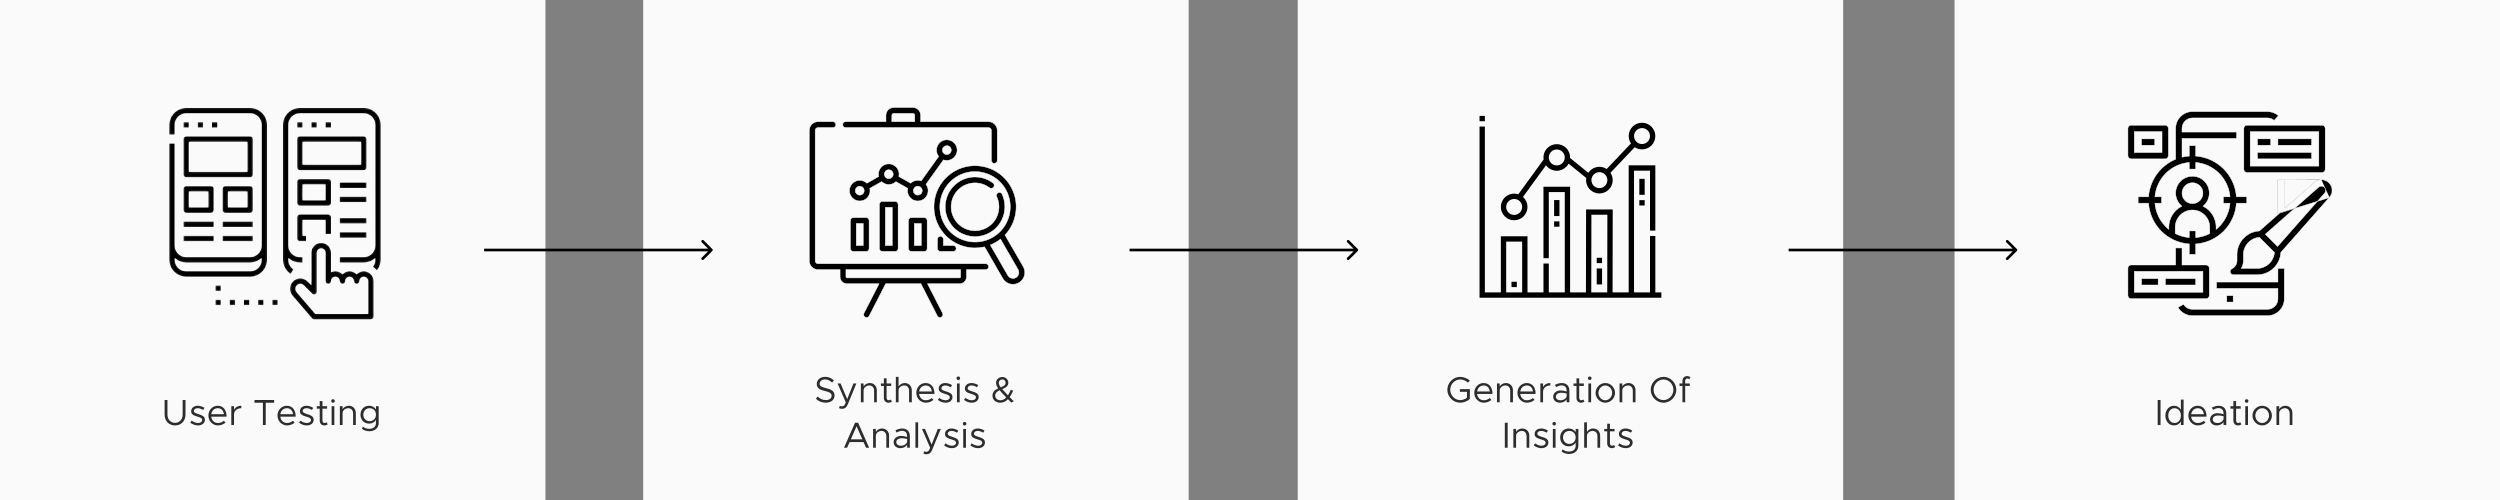 <svg width="1100" height="220" viewBox="0 0 1100 220" fill="none" xmlns="http://www.w3.org/2000/svg">
<rect x="0" y="0" width="1100" height="220" fill="#808080" stroke="none"/>
<rect x="860" width="240" height="220" fill="#FAFAFA"/>
<g clip-path="url(#clip0)">
<path d="M1002.19 124.1H1002.29V124V118.1H1005.09V131.5C1005.08 135.585 1001.77 138.895 997.687 138.9H964.688C962.078 138.895 959.665 137.521 958.327 135.286L960.752 133.886C961.587 135.257 963.077 136.098 964.687 136.1H964.688H997.688C1000.23 136.1 1002.29 134.04 1002.29 131.5V127V126.9H1002.19H975.288V124.1H1002.19Z" fill="black" stroke="#FAFAFA" stroke-width="0.2"/>
<path d="M979.788 130.1H982.587V132.9H979.788V130.1Z" fill="black" stroke="#FAFAFA" stroke-width="0.2"/>
<path d="M984.111 86.6H988.588V89.4H984.108H984.015L984.008 89.493C983.304 99.034 975.721 106.622 966.18 107.331L966.087 107.338V107.431V111.9H963.288V107.431V107.338L963.195 107.331C953.654 106.622 946.071 99.034 945.367 89.493L945.36 89.4H945.267H940.788V86.6H945.264H945.356L945.363 86.508C945.927 79.244 950.506 72.907 957.226 70.092L957.288 70.067V70V56.5C957.293 52.415 960.602 49.105 964.688 49.1L997.688 49.1C999.456 49.099 1001.17 49.733 1002.51 50.884L1000.65 52.985C999.825 52.285 998.774 51.9 997.688 51.9H964.688C962.147 51.9 960.087 53.96 960.087 56.5V58V58.1H960.188H984.088V60.9H960.188H960.087V61V69.044V69.171L960.211 69.141C961.192 68.909 962.19 68.753 963.195 68.676L963.288 68.669V68.576V64.1H966.087V68.576V68.669L966.18 68.676C975.703 69.42 983.268 76.985 984.012 86.508L984.019 86.6H984.111ZM963.288 104.431V101.6H966.087V104.436V104.545L966.197 104.535C968.302 104.344 970.351 103.751 972.233 102.789L972.288 102.761V102.7V100C972.288 95.803 968.885 92.4 964.688 92.4C960.49 92.4 957.087 95.803 957.087 100V102.7V102.761L957.142 102.789C959.025 103.75 961.073 104.341 963.179 104.531L963.288 104.541V104.431ZM981.108 89.4H978.287V86.6H981.111H981.221L981.211 86.491C980.473 78.524 974.164 72.214 966.197 71.477L966.087 71.466V71.576V74.4H963.288V71.576V71.466L963.178 71.477C955.211 72.214 948.902 78.524 948.164 86.491L948.154 86.6H948.264H951.087V89.4H948.267H948.158L948.168 89.509C948.545 93.693 950.494 97.578 953.621 100.382L953.621 100.382C953.728 100.478 953.843 100.569 953.955 100.658C954.013 100.703 954.07 100.748 954.124 100.793L954.288 100.927V100.716V100C954.291 96.119 956.456 92.563 959.902 90.777L960.035 90.708L959.92 90.612C957.543 88.609 956.67 85.334 957.736 82.414C958.802 79.494 961.579 77.552 964.688 77.552C967.796 77.552 970.573 79.494 971.639 82.414C972.705 85.334 971.832 88.609 969.455 90.612L969.34 90.708L969.473 90.777C972.919 92.563 975.084 96.119 975.088 100V100.708V100.923L975.252 100.785C975.315 100.732 975.38 100.681 975.446 100.63C975.464 100.616 975.482 100.601 975.5 100.587C975.529 100.564 975.558 100.541 975.587 100.518V100.532L975.754 100.382C978.881 97.578 980.83 93.693 981.207 89.509L981.217 89.4H981.108ZM964.688 80.4C962.147 80.4 960.087 82.46 960.087 85C960.087 87.54 962.147 89.6 964.688 89.6C967.228 89.6 969.288 87.54 969.288 85C969.288 82.46 967.228 80.4 964.688 80.4Z" fill="black" stroke="#FAFAFA" stroke-width="0.2"/>
<path d="M990.187 57.9H990.087V58V73V73.1H990.187H1020.19H1020.29V73V58V57.9H1020.19H990.187ZM1023.09 74.5C1023.09 75.273 1022.46 75.9 1021.69 75.9H988.687C987.914 75.9 987.288 75.273 987.288 74.5V56.5C987.288 55.727 987.914 55.1 988.687 55.1H1021.69C1022.46 55.1 1023.09 55.727 1023.09 56.5V74.5Z" fill="black" stroke="#FAFAFA" stroke-width="0.2"/>
<path d="M993.288 61.1H999.088V63.9H993.288V61.1Z" fill="black" stroke="#FAFAFA" stroke-width="0.2"/>
<path d="M1002.29 61.1H1017.09V63.9H1002.29V61.1Z" fill="black" stroke="#FAFAFA" stroke-width="0.2"/>
<path d="M993.288 67.1H1017.09V69.9H993.288V67.1Z" fill="black" stroke="#FAFAFA" stroke-width="0.2"/>
<path d="M1025 86.917C1026.23 85.512 1026.54 83.512 1025.76 81.804C1024.99 80.097 1023.3 79 1021.42 79M1025 86.917L1002.55 93.925L1002.47 94H1002.29V93.9M1025 86.917L1024.92 86.851C1026.13 85.475 1026.43 83.517 1025.67 81.846L1025.67 81.846C1024.92 80.174 1023.26 79.1 1021.42 79.1M1025 86.917L1024.92 86.851L1003.58 111.034L1003.56 111.06L1003.56 111.094C1003.24 116.593 998.696 120.893 993.187 120.9H982.687H982.687C982.037 120.901 981.473 120.454 981.324 119.821C981.175 119.189 981.48 118.537 982.062 118.247C983.43 117.57 984.293 116.172 984.287 114.646V112C984.294 106.492 988.594 101.945 994.093 101.63L994.128 101.628L994.154 101.605L1002.69 94.075L1002.89 93.9H1002.62H1002.29M1021.42 79C1020.26 79.002 1019.14 79.428 1018.27 80.2L1005.29 91.647V91.735H1005.19L1005.12 91.66L1005.19 91.602V79.1H1005.09M1021.42 79V79.1C1021.42 79.1 1021.42 79.1 1021.42 79.1M1021.42 79L1021.42 79.1C1021.42 79.1 1021.42 79.1 1021.42 79.1M1005.09 79.1V79H1002.29V79.1M1005.09 79.1H1002.29M1005.09 79.1V91.735V91.957L1005.25 91.81L1018.34 80.275L1018.34 80.275C1019.19 79.519 1020.29 79.102 1021.42 79.1M1002.29 79.1H1002.19V93.9H1002.29M1002.29 79.1V93.9M993.187 118.1H993.187C997.147 118.096 1000.44 115.055 1000.76 111.108L1000.77 111.062L1000.73 111.029L994.158 104.453L994.126 104.421L994.079 104.424C990.132 104.746 987.093 108.04 987.087 112V112L987.087 114.646L987.087 114.646C987.09 115.802 986.798 116.94 986.24 117.952L986.158 118.1H986.327H993.187ZM1022.82 84.999L1022.82 84.999C1023.47 84.26 1023.43 83.144 1022.74 82.449L1022.74 82.448C1022.04 81.754 1020.93 81.717 1020.19 82.366L1020.19 82.366L996.811 102.994L996.731 103.064L996.807 103.14L1002.05 108.381L1002.12 108.456L1002.19 108.376L1022.82 84.999Z" fill="black" stroke="#FAFAFA" stroke-width="0.2"/>
<path d="M960.087 116.5V116.6H960.187H970.687C971.461 116.6 972.087 117.227 972.087 118V130C972.087 130.773 971.461 131.4 970.687 131.4H937.687C936.914 131.4 936.288 130.773 936.288 130V118C936.288 117.227 936.914 116.6 937.687 116.6H957.187H957.287V116.5V109.1H960.087V116.5ZM939.187 119.4H939.087V119.5V128.5V128.6H939.187H969.187H969.287V128.5V119.5V119.4H969.187H939.187Z" fill="black" stroke="#FAFAFA" stroke-width="0.2"/>
<path d="M942.288 122.6H949.588V125.4H942.288V122.6Z" fill="black" stroke="#FAFAFA" stroke-width="0.2"/>
<path d="M952.788 122.6H966.087V125.4H952.788V122.6Z" fill="black" stroke="#FAFAFA" stroke-width="0.2"/>
<path d="M939.188 57.9H939.088V58V67V67.1H939.188H951.188H951.288V67V58V57.9H951.188H939.188ZM952.688 69.9H937.688C936.914 69.9 936.288 69.273 936.288 68.5V56.5C936.288 55.727 936.914 55.1 937.688 55.1H952.688C953.461 55.1 954.087 55.727 954.087 56.5V68.5C954.087 69.273 953.461 69.9 952.688 69.9Z" fill="black" stroke="#FAFAFA" stroke-width="0.2"/>
<path d="M942.288 61.1H948.088V63.9H942.288V61.1Z" fill="black" stroke="#FAFAFA" stroke-width="0.2"/>
</g>
<rect x="571" width="240" height="220" fill="#FAFAFA"/>
<rect x="283" width="240" height="220" fill="#FAFAFA"/>
<rect width="240" height="220" fill="#FAFAFA"/>
<path d="M949.389 187H950.637V176.008H949.389V187ZM959.586 175.816V180.28C958.962 179.192 957.906 178.536 956.578 178.536C954.402 178.536 952.77 180.328 952.77 182.856C952.77 185.4 954.402 187.192 956.578 187.192C957.906 187.192 958.962 186.536 959.586 185.448V187H960.786V175.816H959.586ZM956.802 186.12C955.186 186.12 954.034 184.76 954.034 182.856C954.034 180.952 955.186 179.608 956.802 179.608C958.434 179.608 959.586 180.952 959.586 182.856C959.586 184.76 958.434 186.12 956.802 186.12ZM967.053 186.12C965.421 186.12 964.285 184.936 964.109 183.32H970.877C970.877 180.424 969.453 178.536 966.957 178.536C964.733 178.536 962.877 180.376 962.877 182.84C962.877 185.384 964.861 187.192 967.069 187.192C968.221 187.192 969.677 186.696 970.397 185.912L969.661 185.128C969.149 185.688 968.029 186.12 967.053 186.12ZM967.005 179.608C968.653 179.608 969.533 180.76 969.693 182.248H964.125C964.349 180.648 965.533 179.608 967.005 179.608ZM976.201 178.536C975.401 178.536 974.409 178.744 973.225 179.336L973.705 180.312C974.457 179.928 975.289 179.56 976.121 179.56C977.913 179.56 978.361 180.84 978.361 181.96V182.264C977.513 181.992 976.569 181.8 975.673 181.8C973.897 181.8 972.425 182.904 972.425 184.552C972.425 186.184 973.705 187.192 975.449 187.192C976.537 187.192 977.769 186.68 978.361 185.704V187H979.561V181.96C979.561 179.96 978.457 178.536 976.201 178.536ZM975.657 186.136C974.489 186.136 973.593 185.528 973.593 184.504C973.593 183.512 974.633 182.808 975.865 182.808C976.761 182.808 977.609 182.936 978.361 183.144V184.408C978.041 185.576 976.745 186.136 975.657 186.136ZM985.645 185.784C985.469 185.976 985.149 186.12 984.781 186.12C984.301 186.12 983.885 185.688 983.885 185.08V179.8H985.917V178.728H983.885V176.456H982.685V178.728H981.389V179.8H982.685V185.08C982.685 186.312 983.517 187.192 984.701 187.192C985.261 187.192 985.805 187 986.237 186.664L985.645 185.784ZM988.527 177.224C988.959 177.224 989.311 176.856 989.311 176.424C989.311 176.008 988.959 175.64 988.527 175.64C988.079 175.64 987.727 176.008 987.727 176.424C987.727 176.856 988.079 177.224 988.527 177.224ZM987.919 187H989.119V178.728H987.919V187ZM995.369 187.192C997.689 187.192 999.641 185.208 999.641 182.856C999.641 180.504 997.689 178.536 995.369 178.536C993.049 178.536 991.081 180.504 991.081 182.856C991.081 185.208 993.049 187.192 995.369 187.192ZM995.369 186.12C993.721 186.12 992.345 184.632 992.345 182.856C992.345 181.096 993.721 179.608 995.369 179.608C997.001 179.608 998.377 181.096 998.377 182.856C998.377 184.632 997.001 186.12 995.369 186.12ZM1005.56 178.536C1004.39 178.536 1003.32 179.176 1002.84 180.056V178.728H1001.64V187H1002.84V181.736C1002.84 180.584 1004.01 179.608 1005.4 179.608C1006.61 179.608 1007.46 180.552 1007.46 181.896V187H1008.66V181.736C1008.66 179.864 1007.38 178.536 1005.56 178.536Z" fill="#2D2D2D"/>
<path d="M642.336 172.392H645.488V175.016C644.672 175.64 643.488 176.04 642.464 176.04C640.096 176.04 638.096 173.96 638.096 171.496C638.096 169.048 640.096 166.968 642.464 166.968C643.664 166.968 645.088 167.512 645.888 168.36L646.736 167.496C645.712 166.456 643.984 165.816 642.464 165.816C639.424 165.816 636.832 168.408 636.832 171.496C636.832 174.584 639.424 177.192 642.464 177.192C643.984 177.192 645.712 176.536 646.736 175.512V171.208H642.336V172.392ZM652.866 176.12C651.234 176.12 650.098 174.936 649.922 173.32H656.69C656.69 170.424 655.266 168.536 652.77 168.536C650.546 168.536 648.69 170.376 648.69 172.84C648.69 175.384 650.674 177.192 652.882 177.192C654.034 177.192 655.49 176.696 656.21 175.912L655.474 175.128C654.962 175.688 653.842 176.12 652.866 176.12ZM652.818 169.608C654.466 169.608 655.346 170.76 655.506 172.248H649.938C650.162 170.648 651.346 169.608 652.818 169.608ZM662.59 168.536C661.422 168.536 660.35 169.176 659.87 170.056V168.728H658.67V177H659.87V171.736C659.87 170.584 661.038 169.608 662.43 169.608C663.646 169.608 664.494 170.552 664.494 171.896V177H665.694V171.736C665.694 169.864 664.414 168.536 662.59 168.536ZM671.85 176.12C670.218 176.12 669.082 174.936 668.906 173.32H675.674C675.674 170.424 674.25 168.536 671.754 168.536C669.53 168.536 667.674 170.376 667.674 172.84C667.674 175.384 669.658 177.192 671.866 177.192C673.018 177.192 674.474 176.696 675.194 175.912L674.458 175.128C673.946 175.688 672.826 176.12 671.85 176.12ZM671.802 169.608C673.45 169.608 674.33 170.76 674.49 172.248H668.922C669.146 170.648 670.33 169.608 671.802 169.608ZM678.95 170.344V168.728H677.75V177H678.95V172.376C678.95 170.76 680.278 169.608 682.15 169.608V168.536C680.63 168.536 679.446 169.24 678.95 170.344ZM687.17 168.536C686.37 168.536 685.378 168.744 684.194 169.336L684.674 170.312C685.426 169.928 686.258 169.56 687.09 169.56C688.882 169.56 689.33 170.84 689.33 171.96V172.264C688.482 171.992 687.538 171.8 686.642 171.8C684.866 171.8 683.394 172.904 683.394 174.552C683.394 176.184 684.674 177.192 686.418 177.192C687.506 177.192 688.738 176.68 689.33 175.704V177H690.53V171.96C690.53 169.96 689.426 168.536 687.17 168.536ZM686.626 176.136C685.458 176.136 684.562 175.528 684.562 174.504C684.562 173.512 685.602 172.808 686.834 172.808C687.73 172.808 688.578 172.936 689.33 173.144V174.408C689.01 175.576 687.714 176.136 686.626 176.136ZM696.614 175.784C696.438 175.976 696.118 176.12 695.75 176.12C695.27 176.12 694.854 175.688 694.854 175.08V169.8H696.886V168.728H694.854V166.456H693.654V168.728H692.358V169.8H693.654V175.08C693.654 176.312 694.486 177.192 695.67 177.192C696.23 177.192 696.774 177 697.206 176.664L696.614 175.784ZM699.496 167.224C699.928 167.224 700.28 166.856 700.28 166.424C700.28 166.008 699.928 165.64 699.496 165.64C699.048 165.64 698.696 166.008 698.696 166.424C698.696 166.856 699.048 167.224 699.496 167.224ZM698.888 177H700.088V168.728H698.888V177ZM706.337 177.192C708.657 177.192 710.609 175.208 710.609 172.856C710.609 170.504 708.657 168.536 706.337 168.536C704.017 168.536 702.049 170.504 702.049 172.856C702.049 175.208 704.017 177.192 706.337 177.192ZM706.337 176.12C704.689 176.12 703.313 174.632 703.313 172.856C703.313 171.096 704.689 169.608 706.337 169.608C707.969 169.608 709.345 171.096 709.345 172.856C709.345 174.632 707.969 176.12 706.337 176.12ZM716.527 168.536C715.359 168.536 714.287 169.176 713.807 170.056V168.728H712.607V177H713.807V171.736C713.807 170.584 714.975 169.608 716.367 169.608C717.583 169.608 718.431 170.552 718.431 171.896V177H719.631V171.736C719.631 169.864 718.351 168.536 716.527 168.536ZM731.948 177.192C735.004 177.192 737.564 174.584 737.564 171.496C737.564 168.408 735.004 165.816 731.948 165.816C728.908 165.816 726.316 168.408 726.316 171.496C726.316 174.584 728.908 177.192 731.948 177.192ZM731.948 176.04C729.58 176.04 727.58 173.96 727.58 171.496C727.58 169.048 729.58 166.968 731.948 166.968C734.316 166.968 736.3 169.048 736.3 171.496C736.3 173.96 734.316 176.04 731.948 176.04ZM741.479 167.592C741.479 166.984 741.895 166.552 742.375 166.552C742.743 166.552 743.063 166.696 743.239 166.888L743.831 166.008C743.399 165.672 742.855 165.48 742.295 165.48C741.111 165.48 740.279 166.36 740.279 167.592V168.728H738.983V169.8H740.279V177H741.479V169.8H743.511V168.728H741.479V167.592ZM662.123 197H663.371V186.008H662.123V197ZM669.793 188.536C668.625 188.536 667.553 189.176 667.073 190.056V188.728H665.873V197H667.073V191.736C667.073 190.584 668.241 189.608 669.633 189.608C670.849 189.608 671.697 190.552 671.697 191.896V197H672.897V191.736C672.897 189.864 671.617 188.536 669.793 188.536ZM678.253 197.192C679.965 197.192 681.277 196.216 681.277 194.696C681.277 193.128 679.901 192.68 678.573 192.264C677.037 191.768 676.429 191.544 676.429 190.824C676.429 190.024 677.197 189.608 678.125 189.608C678.861 189.608 679.677 189.864 680.509 190.392L681.085 189.464C680.205 188.888 679.149 188.536 678.125 188.536C676.477 188.536 675.229 189.464 675.229 190.968C675.229 192.152 675.997 192.744 677.997 193.32C679.117 193.64 680.077 193.928 680.077 194.824C680.077 195.608 679.341 196.12 678.253 196.12C677.341 196.12 676.397 195.768 675.453 195.08L674.829 195.96C675.821 196.76 677.101 197.192 678.253 197.192ZM683.855 187.224C684.287 187.224 684.639 186.856 684.639 186.424C684.639 186.008 684.287 185.64 683.855 185.64C683.407 185.64 683.055 186.008 683.055 186.424C683.055 186.856 683.407 187.224 683.855 187.224ZM683.247 197H684.447V188.728H683.247V197ZM693.289 188.728V190.152C692.649 189.144 691.593 188.536 690.281 188.536C688.057 188.536 686.473 190.152 686.473 192.456C686.473 194.76 688.057 196.392 690.281 196.392C691.593 196.392 692.649 195.784 693.289 194.776V196.12C693.289 197.736 692.169 198.68 690.265 198.68C689.241 198.68 688.249 198.312 687.609 197.704L687.081 198.648C687.833 199.288 689.081 199.752 690.425 199.752C692.809 199.752 694.489 198.248 694.489 196.12V188.728H693.289ZM690.505 195.32C688.889 195.32 687.737 194.136 687.737 192.456C687.737 190.792 688.889 189.608 690.505 189.608C692.137 189.608 693.289 190.792 693.289 192.456C693.289 194.136 692.137 195.32 690.505 195.32ZM700.965 188.536C699.797 188.536 698.725 189.176 698.245 190.056V185.816H697.045V197H698.245V191.736C698.245 190.584 699.413 189.608 700.805 189.608C702.021 189.608 702.869 190.552 702.869 191.896V197H704.069V191.736C704.069 189.864 702.789 188.536 700.965 188.536ZM710.129 195.784C709.953 195.976 709.633 196.12 709.265 196.12C708.785 196.12 708.369 195.688 708.369 195.08V189.8H710.401V188.728H708.369V186.456H707.169V188.728H705.873V189.8H707.169V195.08C707.169 196.312 708.001 197.192 709.185 197.192C709.745 197.192 710.289 197 710.721 196.664L710.129 195.784ZM715.347 197.192C717.059 197.192 718.371 196.216 718.371 194.696C718.371 193.128 716.995 192.68 715.667 192.264C714.131 191.768 713.523 191.544 713.523 190.824C713.523 190.024 714.291 189.608 715.219 189.608C715.955 189.608 716.771 189.864 717.603 190.392L718.179 189.464C717.299 188.888 716.243 188.536 715.219 188.536C713.571 188.536 712.323 189.464 712.323 190.968C712.323 192.152 713.091 192.744 715.091 193.32C716.211 193.64 717.171 193.928 717.171 194.824C717.171 195.608 716.435 196.12 715.347 196.12C714.435 196.12 713.491 195.768 712.547 195.08L711.923 195.96C712.915 196.76 714.195 197.192 715.347 197.192Z" fill="#2D2D2D"/>
<path d="M363.322 177.176C365.882 177.176 367.194 175.752 367.194 174.008C367.194 172.072 365.69 171.32 363.594 170.824C361.722 170.376 360.634 169.976 360.634 168.84C360.634 167.832 361.626 166.936 362.986 166.936C364.138 166.936 365.226 167.464 366.138 168.344L366.906 167.368C365.898 166.44 364.682 165.8 363.05 165.8C360.938 165.8 359.37 167.176 359.37 168.936C359.37 170.84 360.762 171.528 362.97 172.04C364.89 172.488 365.93 172.952 365.93 174.12C365.93 175.112 365.066 176.04 363.37 176.04C361.834 176.04 360.698 175.384 359.77 174.456L358.986 175.432C360.09 176.52 361.514 177.176 363.322 177.176ZM370.511 179.88C371.647 179.864 372.447 179.336 373.023 177.928L376.799 168.728H375.503L372.766 175.608L369.871 168.728H368.543L372.143 177.032L371.663 178.056C371.343 178.616 370.991 178.792 370.463 178.792C370.111 178.792 369.775 178.728 369.487 178.584L369.199 179.608C369.583 179.784 370.031 179.88 370.511 179.88ZM382.699 168.536C381.531 168.536 380.459 169.176 379.979 170.056V168.728H378.779V177H379.979V171.736C379.979 170.584 381.147 169.608 382.539 169.608C383.755 169.608 384.603 170.552 384.603 171.896V177H385.803V171.736C385.803 169.864 384.523 168.536 382.699 168.536ZM391.864 175.784C391.688 175.976 391.368 176.12 391 176.12C390.52 176.12 390.104 175.688 390.104 175.08V169.8H392.136V168.728H390.104V166.456H388.904V168.728H387.608V169.8H388.904V175.08C388.904 176.312 389.736 177.192 390.92 177.192C391.48 177.192 392.024 177 392.456 176.664L391.864 175.784ZM398.09 168.536C396.922 168.536 395.85 169.176 395.37 170.056V165.816H394.17V177H395.37V171.736C395.37 170.584 396.538 169.608 397.93 169.608C399.146 169.608 399.994 170.552 399.994 171.896V177H401.194V171.736C401.194 169.864 399.914 168.536 398.09 168.536ZM407.35 176.12C405.718 176.12 404.582 174.936 404.406 173.32H411.174C411.174 170.424 409.75 168.536 407.254 168.536C405.03 168.536 403.174 170.376 403.174 172.84C403.174 175.384 405.158 177.192 407.366 177.192C408.518 177.192 409.974 176.696 410.694 175.912L409.958 175.128C409.446 175.688 408.326 176.12 407.35 176.12ZM407.302 169.608C408.95 169.608 409.83 170.76 409.99 172.248H404.422C404.646 170.648 405.83 169.608 407.302 169.608ZM416.066 177.192C417.778 177.192 419.09 176.216 419.09 174.696C419.09 173.128 417.714 172.68 416.386 172.264C414.85 171.768 414.242 171.544 414.242 170.824C414.242 170.024 415.01 169.608 415.938 169.608C416.674 169.608 417.49 169.864 418.322 170.392L418.898 169.464C418.018 168.888 416.962 168.536 415.938 168.536C414.29 168.536 413.042 169.464 413.042 170.968C413.042 172.152 413.81 172.744 415.81 173.32C416.93 173.64 417.89 173.928 417.89 174.824C417.89 175.608 417.154 176.12 416.066 176.12C415.154 176.12 414.21 175.768 413.266 175.08L412.642 175.96C413.634 176.76 414.914 177.192 416.066 177.192ZM421.667 167.224C422.099 167.224 422.451 166.856 422.451 166.424C422.451 166.008 422.099 165.64 421.667 165.64C421.219 165.64 420.867 166.008 420.867 166.424C420.867 166.856 421.219 167.224 421.667 167.224ZM421.059 177H422.259V168.728H421.059V177ZM427.597 177.192C429.309 177.192 430.621 176.216 430.621 174.696C430.621 173.128 429.245 172.68 427.917 172.264C426.381 171.768 425.773 171.544 425.773 170.824C425.773 170.024 426.541 169.608 427.469 169.608C428.205 169.608 429.021 169.864 429.853 170.392L430.429 169.464C429.549 168.888 428.493 168.536 427.469 168.536C425.821 168.536 424.573 169.464 424.573 170.968C424.573 172.152 425.341 172.744 427.341 173.32C428.461 173.64 429.421 173.928 429.421 174.824C429.421 175.608 428.685 176.12 427.597 176.12C426.685 176.12 425.741 175.768 424.797 175.08L424.173 175.96C425.165 176.76 426.445 177.192 427.597 177.192ZM446.079 176.584L444.255 174.728C444.815 173.928 445.311 172.968 445.775 171.944L444.735 171.48C444.399 172.392 443.967 173.224 443.487 173.944C442.495 172.904 441.727 172.072 440.975 171.192C442.543 170.568 443.663 169.88 443.663 168.424C443.663 167.048 442.543 165.88 441.071 165.88C439.423 165.88 438.271 167.016 438.271 168.456C438.271 169.272 438.575 170.008 439.199 170.872C437.503 171.624 436.687 172.664 436.687 174.088C436.687 176.008 438.191 177.192 440.143 177.192C441.503 177.192 442.591 176.6 443.503 175.656L444.943 177.112L446.079 176.584ZM441.071 166.952C441.887 166.952 442.463 167.608 442.463 168.456C442.463 169.368 441.807 169.848 440.335 170.424C439.743 169.672 439.471 169.032 439.471 168.456C439.471 167.512 440.159 166.952 441.071 166.952ZM440.191 176.12C438.943 176.12 437.887 175.352 437.887 174.056C437.887 173.032 438.623 172.232 439.823 171.672C440.591 172.6 441.423 173.512 442.735 174.872C441.999 175.656 441.151 176.12 440.191 176.12ZM381.06 197H382.42L377.572 186.008H376.212L371.364 197H372.724L373.828 194.504H379.956L381.06 197ZM374.34 193.32L376.9 187.544L379.444 193.32H374.34ZM388.082 188.536C386.914 188.536 385.842 189.176 385.362 190.056V188.728H384.162V197H385.362V191.736C385.362 190.584 386.53 189.608 387.922 189.608C389.138 189.608 389.986 190.552 389.986 191.896V197H391.186V191.736C391.186 189.864 389.906 188.536 388.082 188.536ZM396.974 188.536C396.174 188.536 395.182 188.744 393.998 189.336L394.478 190.312C395.23 189.928 396.062 189.56 396.894 189.56C398.686 189.56 399.134 190.84 399.134 191.96V192.264C398.286 191.992 397.342 191.8 396.446 191.8C394.67 191.8 393.198 192.904 393.198 194.552C393.198 196.184 394.478 197.192 396.222 197.192C397.31 197.192 398.542 196.68 399.134 195.704V197H400.334V191.96C400.334 189.96 399.23 188.536 396.974 188.536ZM396.43 196.136C395.262 196.136 394.366 195.528 394.366 194.504C394.366 193.512 395.406 192.808 396.638 192.808C397.534 192.808 398.382 192.936 399.134 193.144V194.408C398.814 195.576 397.518 196.136 396.43 196.136ZM402.786 197H403.986V185.816H402.786V197ZM407.643 199.88C408.779 199.864 409.579 199.336 410.155 197.928L413.931 188.728H412.635L409.899 195.608L407.003 188.728H405.675L409.275 197.032L408.795 198.056C408.475 198.616 408.123 198.792 407.595 198.792C407.243 198.792 406.907 198.728 406.619 198.584L406.331 199.608C406.715 199.784 407.163 199.88 407.643 199.88ZM418.824 197.192C420.536 197.192 421.848 196.216 421.848 194.696C421.848 193.128 420.472 192.68 419.144 192.264C417.608 191.768 417 191.544 417 190.824C417 190.024 417.768 189.608 418.696 189.608C419.432 189.608 420.248 189.864 421.08 190.392L421.656 189.464C420.776 188.888 419.72 188.536 418.696 188.536C417.048 188.536 415.8 189.464 415.8 190.968C415.8 192.152 416.568 192.744 418.568 193.32C419.688 193.64 420.648 193.928 420.648 194.824C420.648 195.608 419.912 196.12 418.824 196.12C417.912 196.12 416.968 195.768 416.024 195.08L415.4 195.96C416.392 196.76 417.672 197.192 418.824 197.192ZM424.425 187.224C424.857 187.224 425.209 186.856 425.209 186.424C425.209 186.008 424.857 185.64 424.425 185.64C423.977 185.64 423.625 186.008 423.625 186.424C423.625 186.856 423.977 187.224 424.425 187.224ZM423.817 197H425.017V188.728H423.817V197ZM430.355 197.192C432.067 197.192 433.379 196.216 433.379 194.696C433.379 193.128 432.003 192.68 430.675 192.264C429.139 191.768 428.531 191.544 428.531 190.824C428.531 190.024 429.299 189.608 430.227 189.608C430.963 189.608 431.779 189.864 432.611 190.392L433.187 189.464C432.307 188.888 431.251 188.536 430.227 188.536C428.579 188.536 427.331 189.464 427.331 190.968C427.331 192.152 428.099 192.744 430.099 193.32C431.219 193.64 432.179 193.928 432.179 194.824C432.179 195.608 431.443 196.12 430.355 196.12C429.443 196.12 428.499 195.768 427.555 195.08L426.931 195.96C427.923 196.76 429.203 197.192 430.355 197.192Z" fill="#2D2D2D"/>
<path d="M77.023 187.192C79.711 187.192 81.615 185.224 81.615 182.44V176.008H80.367V182.44C80.367 184.552 78.975 186.056 77.023 186.056C75.071 186.056 73.679 184.552 73.679 182.44V176.008H72.431V182.44C72.431 185.224 74.335 187.192 77.023 187.192ZM87.136 187.192C88.848 187.192 90.16 186.216 90.16 184.696C90.16 183.128 88.784 182.68 87.456 182.264C85.92 181.768 85.312 181.544 85.312 180.824C85.312 180.024 86.08 179.608 87.008 179.608C87.744 179.608 88.56 179.864 89.392 180.392L89.968 179.464C89.088 178.888 88.032 178.536 87.008 178.536C85.36 178.536 84.112 179.464 84.112 180.968C84.112 182.152 84.88 182.744 86.88 183.32C88 183.64 88.96 183.928 88.96 184.824C88.96 185.608 88.224 186.12 87.136 186.12C86.224 186.12 85.28 185.768 84.336 185.08L83.712 185.96C84.704 186.76 85.984 187.192 87.136 187.192ZM95.874 186.12C94.242 186.12 93.106 184.936 92.93 183.32H99.698C99.698 180.424 98.274 178.536 95.778 178.536C93.554 178.536 91.698 180.376 91.698 182.84C91.698 185.384 93.682 187.192 95.89 187.192C97.042 187.192 98.498 186.696 99.218 185.912L98.482 185.128C97.97 185.688 96.85 186.12 95.874 186.12ZM95.826 179.608C97.474 179.608 98.354 180.76 98.514 182.248H92.946C93.17 180.648 94.354 179.608 95.826 179.608ZM102.973 180.344V178.728H101.773V187H102.973V182.376C102.973 180.76 104.301 179.608 106.173 179.608V178.536C104.653 178.536 103.469 179.24 102.973 180.344ZM115.674 187H116.922V177.192H120.618V176.008H111.978V177.192H115.674V187ZM126.28 186.12C124.648 186.12 123.512 184.936 123.336 183.32H130.104C130.104 180.424 128.68 178.536 126.184 178.536C123.96 178.536 122.104 180.376 122.104 182.84C122.104 185.384 124.088 187.192 126.296 187.192C127.448 187.192 128.904 186.696 129.624 185.912L128.888 185.128C128.376 185.688 127.256 186.12 126.28 186.12ZM126.232 179.608C127.88 179.608 128.76 180.76 128.92 182.248H123.352C123.576 180.648 124.76 179.608 126.232 179.608ZM134.996 187.192C136.708 187.192 138.02 186.216 138.02 184.696C138.02 183.128 136.644 182.68 135.316 182.264C133.78 181.768 133.172 181.544 133.172 180.824C133.172 180.024 133.94 179.608 134.868 179.608C135.604 179.608 136.42 179.864 137.252 180.392L137.828 179.464C136.948 178.888 135.892 178.536 134.868 178.536C133.22 178.536 131.972 179.464 131.972 180.968C131.972 182.152 132.74 182.744 134.74 183.32C135.86 183.64 136.82 183.928 136.82 184.824C136.82 185.608 136.084 186.12 134.996 186.12C134.084 186.12 133.14 185.768 132.196 185.08L131.572 185.96C132.564 186.76 133.844 187.192 134.996 187.192ZM143.637 185.784C143.461 185.976 143.141 186.12 142.773 186.12C142.293 186.12 141.877 185.688 141.877 185.08V179.8H143.909V178.728H141.877V176.456H140.677V178.728H139.381V179.8H140.677V185.08C140.677 186.312 141.509 187.192 142.693 187.192C143.253 187.192 143.797 187 144.229 186.664L143.637 185.784ZM146.519 177.224C146.951 177.224 147.303 176.856 147.303 176.424C147.303 176.008 146.951 175.64 146.519 175.64C146.071 175.64 145.719 176.008 145.719 176.424C145.719 176.856 146.071 177.224 146.519 177.224ZM145.911 187H147.111V178.728H145.911V187ZM153.457 178.536C152.289 178.536 151.217 179.176 150.737 180.056V178.728H149.537V187H150.737V181.736C150.737 180.584 151.905 179.608 153.297 179.608C154.513 179.608 155.361 180.552 155.361 181.896V187H156.561V181.736C156.561 179.864 155.281 178.536 153.457 178.536ZM165.421 178.728V180.152C164.781 179.144 163.725 178.536 162.413 178.536C160.189 178.536 158.605 180.152 158.605 182.456C158.605 184.76 160.189 186.392 162.413 186.392C163.725 186.392 164.781 185.784 165.421 184.776V186.12C165.421 187.736 164.301 188.68 162.397 188.68C161.373 188.68 160.381 188.312 159.741 187.704L159.213 188.648C159.965 189.288 161.213 189.752 162.557 189.752C164.941 189.752 166.621 188.248 166.621 186.12V178.728H165.421ZM162.637 185.32C161.021 185.32 159.869 184.136 159.869 182.456C159.869 180.792 161.021 179.608 162.637 179.608C164.269 179.608 165.421 180.792 165.421 182.456C165.421 184.136 164.269 185.32 162.637 185.32Z" fill="#2D2D2D"/>
<path d="M887.424 110.424C887.659 110.19 887.659 109.81 887.424 109.576L883.606 105.757C883.372 105.523 882.992 105.523 882.757 105.757C882.523 105.992 882.523 106.372 882.757 106.606L886.151 110L882.757 113.394C882.523 113.628 882.523 114.008 882.757 114.243C882.992 114.477 883.372 114.477 883.606 114.243L887.424 110.424ZM787 110.6H887V109.4H787V110.6Z" fill="black"/>
<path d="M597.424 110.424C597.659 110.19 597.659 109.81 597.424 109.576L593.606 105.757C593.372 105.523 592.992 105.523 592.757 105.757C592.523 105.992 592.523 106.372 592.757 106.606L596.151 110L592.757 113.394C592.523 113.628 592.523 114.008 592.757 114.243C592.992 114.477 593.372 114.477 593.606 114.243L597.424 110.424ZM497 110.6H597V109.4H497V110.6Z" fill="black"/>
<path d="M313.424 110.424C313.659 110.19 313.659 109.81 313.424 109.576L309.606 105.757C309.372 105.523 308.992 105.523 308.757 105.757C308.523 105.992 308.523 106.372 308.757 106.606L312.151 110L308.757 113.394C308.523 113.628 308.523 114.008 308.757 114.243C308.992 114.477 309.372 114.477 309.606 114.243L313.424 110.424ZM213 110.6H313V109.4H213V110.6Z" fill="black"/>
<path d="M412.979 68.894L413.022 68.834L412.978 68.776C412.405 68.016 412.065 67.072 412.065 66.05C412.065 63.547 414.101 61.511 416.604 61.511C419.106 61.511 421.143 63.547 421.143 66.05C421.143 68.552 419.106 70.589 416.604 70.589C416.111 70.589 415.636 70.508 415.191 70.362L415.121 70.34L415.078 70.399L407.457 81.05L407.414 81.11L407.458 81.168C408.031 81.928 408.371 82.872 408.371 83.894C408.371 86.397 406.335 88.433 403.832 88.433C401.329 88.433 399.293 86.397 399.293 83.894C399.293 83.567 399.329 83.248 399.395 82.94L399.41 82.868L399.347 82.832L394.267 79.949L394.203 79.913L394.149 79.963C393.338 80.718 392.252 81.181 391.06 81.181C389.867 81.181 388.781 80.718 387.97 79.963L387.917 79.913L387.853 79.949L382.773 82.832L382.709 82.868L382.724 82.94C382.791 83.248 382.826 83.567 382.826 83.894C382.826 86.397 380.79 88.433 378.288 88.433C375.785 88.433 373.749 86.397 373.749 83.894C373.749 81.391 375.785 79.355 378.288 79.355C379.48 79.355 380.566 79.818 381.377 80.573L381.431 80.623L381.494 80.587L386.574 77.704L386.638 77.668L386.623 77.596C386.557 77.288 386.521 76.969 386.521 76.642C386.521 74.139 388.557 72.103 391.06 72.103C393.562 72.103 395.598 74.139 395.598 76.642C395.598 76.969 395.563 77.288 395.497 77.596L395.481 77.668L395.545 77.704L400.625 80.587L400.689 80.623L400.743 80.573C401.554 79.818 402.639 79.355 403.832 79.355C404.325 79.355 404.8 79.435 405.245 79.581L405.315 79.604L405.357 79.545L412.979 68.894ZM418.559 66.05C418.559 64.972 417.682 64.094 416.604 64.094C415.525 64.094 414.648 64.972 414.648 66.05C414.648 67.128 415.526 68.005 416.604 68.005C417.682 68.005 418.559 67.128 418.559 66.05ZM376.332 83.894C376.332 84.972 377.209 85.849 378.287 85.849C379.365 85.849 380.243 84.972 380.243 83.894C380.243 82.815 379.365 81.938 378.287 81.938C377.209 81.938 376.332 82.815 376.332 83.894ZM389.104 76.642C389.104 77.72 389.981 78.597 391.059 78.597C392.138 78.597 393.015 77.72 393.015 76.642C393.015 75.563 392.138 74.686 391.059 74.686C389.981 74.686 389.104 75.563 389.104 76.642ZM401.876 83.894C401.876 84.972 402.753 85.849 403.832 85.849C404.91 85.849 405.787 84.972 405.787 83.894C405.787 82.815 404.91 81.938 403.832 81.938C402.753 81.938 401.876 82.815 401.876 83.894Z" fill="black" stroke="#FAFAFA" stroke-width="0.2"/>
<path d="M369.632 118.728V118.628H369.532H359.936C357.821 118.628 356.1 116.907 356.1 114.791V57.38C356.1 55.264 357.821 53.543 359.936 53.543H366.497C367.21 53.543 367.788 54.121 367.788 54.835C367.788 55.548 367.21 56.127 366.497 56.127H359.936C359.245 56.127 358.683 56.689 358.683 57.38V114.791C358.683 115.483 359.245 116.045 359.936 116.045H370.923H423.968H433.706C434.42 116.045 434.998 116.623 434.998 117.336C434.998 118.05 434.42 118.628 433.706 118.628H425.359H425.259V118.728V121.79C425.259 123.48 423.885 124.855 422.195 124.855H408.265H408.102L408.176 125L414.734 137.803C415.059 138.437 414.808 139.216 414.173 139.541C413.984 139.637 413.783 139.683 413.585 139.683C413.116 139.683 412.663 139.427 412.435 138.98L405.227 124.909L405.2 124.855H405.138H389.752H389.691L389.663 124.909L382.456 138.98L382.545 139.026L382.456 138.98C382.228 139.427 381.775 139.683 381.306 139.683C381.108 139.683 380.906 139.638 380.718 139.541L380.672 139.63L380.718 139.541C380.083 139.216 379.832 138.438 380.157 137.803L386.714 125L386.789 124.855H386.625H372.696C371.006 124.855 369.632 123.48 369.632 121.79V118.728ZM372.315 118.628H372.215V118.728V121.79C372.215 122.056 372.43 122.271 372.696 122.271H422.195C422.46 122.271 422.676 122.056 422.676 121.79V118.728V118.628H422.576H372.315Z" fill="black" stroke="#FAFAFA" stroke-width="0.2"/>
<path d="M405.069 53.443V53.543H405.169H434.954C437.07 53.543 438.791 55.264 438.791 57.38V70.611C438.791 71.325 438.212 71.903 437.499 71.903C436.786 71.903 436.207 71.325 436.207 70.611V57.38C436.207 56.689 435.645 56.127 434.954 56.127H403.777H391.113H372.063C371.35 56.127 370.771 55.548 370.771 54.835C370.771 54.121 371.35 53.543 372.063 53.543H389.722H389.822V53.443V50.708C389.822 48.838 391.343 47.317 393.213 47.317H401.678C403.548 47.317 405.069 48.838 405.069 50.708V53.443ZM392.405 50.708V50.808H392.405V53.443V53.543H392.505H402.386H402.486V53.443V50.708C402.486 50.262 402.123 49.9 401.678 49.9H393.213C392.768 49.9 392.405 50.262 392.405 50.708Z" fill="black" stroke="#FAFAFA" stroke-width="0.2"/>
<path d="M379.718 108.044H379.818V107.944V98.431V98.331H379.718H376.856H376.756V98.431V107.944V108.044H376.856H379.718ZM374.173 97.039C374.173 96.326 374.751 95.748 375.464 95.748H381.11C381.823 95.748 382.402 96.326 382.402 97.039V109.336C382.402 110.049 381.823 110.627 381.11 110.627H375.464C374.751 110.627 374.173 110.049 374.173 109.336V97.039Z" fill="black" stroke="#FAFAFA" stroke-width="0.2"/>
<path d="M392.491 108.045H392.591V107.945V91.319V91.219H392.491H389.628H389.528V91.319V107.945V108.045H389.628H392.491ZM386.945 89.928C386.945 89.214 387.523 88.636 388.236 88.636H393.882C394.595 88.636 395.174 89.214 395.174 89.928V109.336C395.174 110.05 394.595 110.628 393.882 110.628H388.236C387.523 110.628 386.945 110.05 386.945 109.336V89.928Z" fill="black" stroke="#FAFAFA" stroke-width="0.2"/>
<path d="M405.263 108.044H405.363V107.944V98.431V98.331H405.263H402.4H402.3V98.431V107.944V108.044H402.4H405.263ZM399.717 97.039C399.717 96.326 400.295 95.748 401.009 95.748H406.654C407.368 95.748 407.946 96.326 407.946 97.039V109.336C407.946 110.049 407.368 110.627 406.654 110.627H401.009C400.295 110.627 399.717 110.049 399.717 109.336V97.039Z" fill="black" stroke="#FAFAFA" stroke-width="0.2"/>
<path d="M415.072 107.945V108.045H415.172H419.426C420.14 108.045 420.718 108.623 420.718 109.336C420.718 110.05 420.14 110.628 419.426 110.628H413.781C413.067 110.628 412.489 110.05 412.489 109.336V105.251C412.489 104.537 413.067 103.959 413.781 103.959C414.494 103.959 415.072 104.537 415.072 105.251V107.945Z" fill="black" stroke="#FAFAFA" stroke-width="0.2"/>
<path d="M442.234 103.357L442.183 103.411L442.22 103.475L450.204 117.303C450.66 118.093 450.9 118.989 450.9 119.896C450.9 121.745 449.905 123.469 448.304 124.393C447.489 124.864 446.598 125.087 445.718 125.087C443.922 125.087 442.174 124.156 441.215 122.493L441.128 122.543L441.215 122.493L433.233 108.665L433.196 108.601L433.123 108.618C431.788 108.93 430.423 109.088 429.05 109.088C427.479 109.088 425.897 108.882 424.339 108.464C419.672 107.213 415.771 104.22 413.355 100.036C408.368 91.398 411.338 80.313 419.976 75.326C428.614 70.34 439.699 73.309 444.686 81.948L444.772 81.897L444.686 81.948C447.101 86.132 447.743 91.006 446.493 95.673C445.71 98.594 444.245 101.213 442.234 103.357ZM425.007 105.969L425.033 105.872L425.007 105.969C429.008 107.04 433.186 106.49 436.773 104.42C440.359 102.349 442.925 99.005 443.997 95.005C445.069 91.004 444.519 86.826 442.448 83.239C439.58 78.27 434.356 75.489 428.994 75.489C426.365 75.489 423.703 76.157 421.268 77.564L421.318 77.65L421.268 77.564C413.863 81.838 411.317 91.34 415.592 98.744C417.663 102.331 421.007 104.897 425.007 105.969ZM435.821 107.755L435.715 107.798L435.773 107.898L443.452 121.202C444.17 122.447 445.768 122.875 447.013 122.156C447.817 121.691 448.317 120.825 448.317 119.896C448.317 119.442 448.196 118.992 447.967 118.595L447.967 118.595L440.285 105.29L440.228 105.19L440.137 105.261C439.483 105.768 438.793 106.236 438.065 106.657C437.337 107.077 436.587 107.443 435.821 107.755Z" fill="black" stroke="#FAFAFA" stroke-width="0.2"/>
<path d="M438.552 86.516L438.552 86.516C438.247 85.87 438.524 85.101 439.169 84.797C439.815 84.493 440.584 84.769 440.888 85.415C442.285 88.379 442.517 91.742 441.542 94.883C440.561 98.042 438.443 100.693 435.576 102.347L435.626 102.434L435.576 102.347C433.556 103.514 431.313 104.11 429.041 104.11C427.903 104.11 426.756 103.96 425.626 103.657C422.243 102.751 419.416 100.581 417.664 97.548C415.913 94.514 415.448 90.981 416.354 87.598C417.261 84.215 419.43 81.387 422.464 79.636C427.041 76.993 432.722 77.346 436.938 80.536L436.938 80.536C437.507 80.966 437.619 81.776 437.188 82.345L437.268 82.405L437.188 82.345C436.758 82.914 435.948 83.026 435.379 82.596L435.319 82.675L435.379 82.596C431.994 80.034 427.432 79.751 423.756 81.873L423.756 81.873C418.727 84.776 416.998 91.228 419.901 96.256C421.307 98.692 423.578 100.434 426.295 101.162L426.321 101.066L426.295 101.162C429.011 101.89 431.849 101.517 434.285 100.11C436.586 98.781 438.288 96.653 439.075 94.116C439.858 91.594 439.672 88.895 438.552 86.516Z" fill="black" stroke="#FAFAFA" stroke-width="0.2"/>
<mask id="path-34-inside-1" fill="white">
<path d="M124.125 114.312V54.938C124.127 52.866 124.951 50.88 126.416 49.416C127.88 47.951 129.866 47.127 131.938 47.125H160.062C162.134 47.127 164.12 47.951 165.584 49.416C167.049 50.88 167.873 52.866 167.875 54.938V114.312C167.876 116.215 167.181 118.053 165.922 119.48L163.578 117.412C164.334 116.556 164.75 115.454 164.75 114.312V114.308C163.4 115.327 161.754 115.877 160.062 115.875H149.125V112.75H160.062C161.305 112.749 162.497 112.254 163.375 111.375C164.254 110.497 164.749 109.305 164.75 108.062V54.938C164.749 53.695 164.254 52.503 163.375 51.624C162.497 50.746 161.305 50.251 160.062 50.25H131.938C130.695 50.251 129.503 50.746 128.625 51.624C127.746 52.503 127.251 53.695 127.25 54.938V108.062C127.251 109.305 127.746 110.497 128.625 111.375C129.503 112.254 130.695 112.749 131.938 112.75H133.5V115.875H131.938C130.246 115.877 128.6 115.327 127.25 114.308V114.312C127.252 115.135 127.469 115.943 127.881 116.656C128.292 117.368 128.883 117.961 129.595 118.374L128.03 121.079C126.845 120.39 125.86 119.404 125.175 118.216C124.49 117.029 124.128 115.683 124.125 114.312ZM130.375 61.188C130.375 60.773 130.54 60.376 130.833 60.083C131.126 59.79 131.523 59.625 131.938 59.625H160.062C160.477 59.625 160.874 59.79 161.167 60.083C161.46 60.376 161.625 60.773 161.625 61.188V73.688C161.625 74.102 161.46 74.499 161.167 74.792C160.874 75.085 160.477 75.25 160.062 75.25H131.938C131.523 75.25 131.126 75.085 130.833 74.792C130.54 74.499 130.375 74.102 130.375 73.688V61.188ZM133.5 72.125H158.5V62.75H133.5V72.125ZM133.5 53.375H130.375V56.5H133.5V53.375ZM136.625 53.375V56.5H139.75V53.375H136.625ZM142.875 53.375V56.5H146V53.375H142.875ZM130.375 79.938C130.375 79.523 130.54 79.126 130.833 78.833C131.126 78.54 131.523 78.375 131.938 78.375H144.438C144.852 78.375 145.249 78.54 145.542 78.833C145.835 79.126 146 79.523 146 79.938V89.312C146 89.727 145.835 90.124 145.542 90.417C145.249 90.71 144.852 90.875 144.438 90.875H131.938C131.523 90.875 131.126 90.71 130.833 90.417C130.54 90.124 130.375 89.727 130.375 89.312V79.938ZM133.5 87.75H142.875V81.5H133.5V87.75ZM161.625 79.938H149.125V83.062H161.625V79.938ZM161.625 86.188H149.125V89.312H161.625V86.188ZM130.375 104.938C130.375 105.352 130.54 105.749 130.833 106.042C131.126 106.335 131.523 106.5 131.938 106.5H135.062V103.375H133.5V97.125H142.875V103.375H146V95.562C146 95.148 145.835 94.751 145.542 94.458C145.249 94.165 144.852 94 144.438 94H131.938C131.523 94 131.126 94.165 130.833 94.458C130.54 94.751 130.375 95.148 130.375 95.562V104.938ZM161.625 95.562H149.125V98.688H161.625V95.562ZM149.125 104.938H161.625V101.812H149.125V104.938ZM132.127 122.125C132.768 122.123 133.403 122.249 133.994 122.494C134.586 122.739 135.124 123.099 135.576 123.554L136.625 124.603V111.188C136.625 109.944 137.119 108.752 137.998 107.873C138.877 106.994 140.069 106.5 141.312 106.5C142.556 106.5 143.748 106.994 144.627 107.873C145.506 108.752 146 109.944 146 111.188V119.268C146.793 118.988 147.646 118.926 148.471 119.089C149.296 119.253 150.061 119.635 150.688 120.196C151.546 119.426 152.659 119 153.812 119C154.966 119 156.079 119.426 156.938 120.196C157.611 119.592 158.446 119.196 159.34 119.056C160.234 118.916 161.15 119.038 161.976 119.408C162.803 119.777 163.504 120.378 163.997 121.137C164.489 121.897 164.75 122.782 164.75 123.688V139.312C164.75 139.727 164.585 140.124 164.292 140.417C163.999 140.71 163.602 140.875 163.188 140.875H138.188C137.962 140.875 137.739 140.826 137.535 140.732C137.33 140.638 137.148 140.501 137.001 140.329L128.424 130.323C127.667 129.439 127.25 128.313 127.25 127.149V127.002C127.251 125.709 127.766 124.469 128.68 123.555C129.594 122.641 130.834 122.126 132.127 122.125ZM133.366 125.763C133.121 125.518 132.809 125.351 132.469 125.284C132.129 125.216 131.777 125.251 131.457 125.383C131.136 125.516 130.863 125.741 130.67 126.029C130.478 126.317 130.375 126.656 130.375 127.002V127.149C130.375 127.567 130.525 127.972 130.797 128.289L138.906 137.75H161.625V123.688C161.625 123.273 161.46 122.876 161.167 122.583C160.874 122.29 160.477 122.125 160.062 122.125C159.648 122.125 159.251 122.29 158.958 122.583C158.665 122.876 158.5 123.273 158.5 123.688C158.5 124.102 158.335 124.499 158.042 124.792C157.749 125.085 157.352 125.25 156.938 125.25C156.523 125.25 156.126 125.085 155.833 124.792C155.54 124.499 155.375 124.102 155.375 123.688C155.375 123.273 155.21 122.876 154.917 122.583C154.624 122.29 154.227 122.125 153.812 122.125C153.398 122.125 153.001 122.29 152.708 122.583C152.415 122.876 152.25 123.273 152.25 123.688C152.25 124.102 152.085 124.499 151.792 124.792C151.499 125.085 151.102 125.25 150.688 125.25C150.273 125.25 149.876 125.085 149.583 124.792C149.29 124.499 149.125 124.102 149.125 123.688C149.125 123.273 148.96 122.876 148.667 122.583C148.374 122.29 147.977 122.125 147.562 122.125C147.148 122.125 146.751 122.29 146.458 122.583C146.165 122.876 146 123.273 146 123.688C146 124.102 145.835 124.499 145.542 124.792C145.249 125.085 144.852 125.25 144.438 125.25C144.023 125.25 143.626 125.085 143.333 124.792C143.04 124.499 142.875 124.102 142.875 123.688V111.188C142.875 110.773 142.71 110.376 142.417 110.083C142.124 109.79 141.727 109.625 141.312 109.625C140.898 109.625 140.501 109.79 140.208 110.083C139.915 110.376 139.75 110.773 139.75 111.188V128.375C139.75 128.684 139.658 128.986 139.487 129.243C139.315 129.5 139.071 129.7 138.785 129.819C138.5 129.937 138.186 129.968 137.883 129.908C137.58 129.847 137.301 129.698 137.083 129.48L133.366 125.763ZM74.125 114.312V62.75H77.25V108.062C77.251 109.305 77.746 110.497 78.624 111.375C79.503 112.254 80.695 112.749 81.938 112.75H110.062C111.305 112.749 112.497 112.254 113.375 111.375C114.254 110.497 114.749 109.305 114.75 108.062V54.938C114.749 53.695 114.254 52.503 113.375 51.624C112.497 50.746 111.305 50.251 110.062 50.25H81.938C80.695 50.251 79.503 50.746 78.624 51.624C77.746 52.503 77.251 53.695 77.25 54.938V59.625H74.125V54.938C74.127 52.866 74.951 50.88 76.416 49.416C77.88 47.951 79.866 47.127 81.938 47.125H110.062C112.134 47.127 114.12 47.951 115.584 49.416C117.049 50.88 117.873 52.866 117.875 54.938V114.312C117.873 116.384 117.049 118.37 115.584 119.834C114.12 121.299 112.134 122.123 110.062 122.125H81.938C79.866 122.123 77.88 121.299 76.416 119.834C74.951 118.37 74.127 116.384 74.125 114.312ZM77.25 114.312C77.251 115.555 77.746 116.747 78.624 117.625C79.503 118.504 80.695 118.999 81.938 119H110.062C111.305 118.999 112.497 118.504 113.375 117.625C114.254 116.747 114.749 115.555 114.75 114.312V114.308C113.4 115.327 111.754 115.877 110.062 115.875H81.938C80.246 115.877 78.6 115.327 77.25 114.308V114.312ZM80.375 61.188C80.375 60.773 80.54 60.376 80.833 60.083C81.126 59.79 81.523 59.625 81.938 59.625H110.062C110.477 59.625 110.874 59.79 111.167 60.083C111.46 60.376 111.625 60.773 111.625 61.188V76.812C111.625 77.227 111.46 77.624 111.167 77.917C110.874 78.21 110.477 78.375 110.062 78.375H81.938C81.523 78.375 81.126 78.21 80.833 77.917C80.54 77.624 80.375 77.227 80.375 76.812V61.188ZM83.5 75.25H108.5V62.75H83.5V75.25ZM83.5 53.375H80.375V56.5H83.5V53.375ZM86.625 53.375V56.5H89.75V53.375H86.625ZM92.875 53.375V56.5H96V53.375H92.875ZM80.375 83.062C80.375 82.648 80.54 82.251 80.833 81.958C81.126 81.665 81.523 81.5 81.938 81.5H92.875C93.289 81.5 93.687 81.665 93.98 81.958C94.273 82.251 94.438 82.648 94.438 83.062V92.438C94.438 92.852 94.273 93.249 93.98 93.542C93.687 93.835 93.289 94 92.875 94H81.938C81.523 94 81.126 93.835 80.833 93.542C80.54 93.249 80.375 92.852 80.375 92.438V83.062ZM83.5 90.875H91.312V84.625H83.5V90.875ZM80.375 100.25H94.438V97.125H80.375V100.25ZM80.375 106.5H94.438V103.375H80.375V106.5ZM111.625 92.438C111.625 92.852 111.46 93.249 111.167 93.542C110.874 93.835 110.477 94 110.062 94H99.125C98.711 94 98.313 93.835 98.02 93.542C97.727 93.249 97.562 92.852 97.562 92.438V83.062C97.562 82.648 97.727 82.251 98.02 81.958C98.313 81.665 98.711 81.5 99.125 81.5H110.062C110.477 81.5 110.874 81.665 111.167 81.958C111.46 82.251 111.625 82.648 111.625 83.062V92.438ZM108.5 84.625H100.688V90.875H108.5V84.625ZM111.625 97.125H97.562V100.25H111.625V97.125ZM97.562 106.5H111.625V103.375H97.562V106.5ZM94.438 134.625H97.562V131.5H94.438V134.625ZM103.812 131.5H100.688V134.625H103.812V131.5ZM106.938 134.625H110.062V131.5H106.938V134.625ZM116.312 131.5H113.188V134.625H116.312V131.5ZM122.562 131.5H119.438V134.625H122.562V131.5ZM97.562 125.25H94.438V128.375H97.562V125.25Z"/>
</mask>
<path d="M124.125 114.312V54.938C124.127 52.866 124.951 50.88 126.416 49.416C127.88 47.951 129.866 47.127 131.938 47.125H160.062C162.134 47.127 164.12 47.951 165.584 49.416C167.049 50.88 167.873 52.866 167.875 54.938V114.312C167.876 116.215 167.181 118.053 165.922 119.48L163.578 117.412C164.334 116.556 164.75 115.454 164.75 114.312V114.308C163.4 115.327 161.754 115.877 160.062 115.875H149.125V112.75H160.062C161.305 112.749 162.497 112.254 163.375 111.375C164.254 110.497 164.749 109.305 164.75 108.062V54.938C164.749 53.695 164.254 52.503 163.375 51.624C162.497 50.746 161.305 50.251 160.062 50.25H131.938C130.695 50.251 129.503 50.746 128.625 51.624C127.746 52.503 127.251 53.695 127.25 54.938V108.062C127.251 109.305 127.746 110.497 128.625 111.375C129.503 112.254 130.695 112.749 131.938 112.75H133.5V115.875H131.938C130.246 115.877 128.6 115.327 127.25 114.308V114.312C127.252 115.135 127.469 115.943 127.881 116.656C128.292 117.368 128.883 117.961 129.595 118.374L128.03 121.079C126.845 120.39 125.86 119.404 125.175 118.216C124.49 117.029 124.128 115.683 124.125 114.312ZM130.375 61.188C130.375 60.773 130.54 60.376 130.833 60.083C131.126 59.79 131.523 59.625 131.938 59.625H160.062C160.477 59.625 160.874 59.79 161.167 60.083C161.46 60.376 161.625 60.773 161.625 61.188V73.688C161.625 74.102 161.46 74.499 161.167 74.792C160.874 75.085 160.477 75.25 160.062 75.25H131.938C131.523 75.25 131.126 75.085 130.833 74.792C130.54 74.499 130.375 74.102 130.375 73.688V61.188ZM133.5 72.125H158.5V62.75H133.5V72.125ZM133.5 53.375H130.375V56.5H133.5V53.375ZM136.625 53.375V56.5H139.75V53.375H136.625ZM142.875 53.375V56.5H146V53.375H142.875ZM130.375 79.938C130.375 79.523 130.54 79.126 130.833 78.833C131.126 78.54 131.523 78.375 131.938 78.375H144.438C144.852 78.375 145.249 78.54 145.542 78.833C145.835 79.126 146 79.523 146 79.938V89.312C146 89.727 145.835 90.124 145.542 90.417C145.249 90.71 144.852 90.875 144.438 90.875H131.938C131.523 90.875 131.126 90.71 130.833 90.417C130.54 90.124 130.375 89.727 130.375 89.312V79.938ZM133.5 87.75H142.875V81.5H133.5V87.75ZM161.625 79.938H149.125V83.062H161.625V79.938ZM161.625 86.188H149.125V89.312H161.625V86.188ZM130.375 104.938C130.375 105.352 130.54 105.749 130.833 106.042C131.126 106.335 131.523 106.5 131.938 106.5H135.062V103.375H133.5V97.125H142.875V103.375H146V95.562C146 95.148 145.835 94.751 145.542 94.458C145.249 94.165 144.852 94 144.438 94H131.938C131.523 94 131.126 94.165 130.833 94.458C130.54 94.751 130.375 95.148 130.375 95.562V104.938ZM161.625 95.562H149.125V98.688H161.625V95.562ZM149.125 104.938H161.625V101.812H149.125V104.938ZM132.127 122.125C132.768 122.123 133.403 122.249 133.994 122.494C134.586 122.739 135.124 123.099 135.576 123.554L136.625 124.603V111.188C136.625 109.944 137.119 108.752 137.998 107.873C138.877 106.994 140.069 106.5 141.312 106.5C142.556 106.5 143.748 106.994 144.627 107.873C145.506 108.752 146 109.944 146 111.188V119.268C146.793 118.988 147.646 118.926 148.471 119.089C149.296 119.253 150.061 119.635 150.688 120.196C151.546 119.426 152.659 119 153.812 119C154.966 119 156.079 119.426 156.938 120.196C157.611 119.592 158.446 119.196 159.34 119.056C160.234 118.916 161.15 119.038 161.976 119.408C162.803 119.777 163.504 120.378 163.997 121.137C164.489 121.897 164.75 122.782 164.75 123.688V139.312C164.75 139.727 164.585 140.124 164.292 140.417C163.999 140.71 163.602 140.875 163.188 140.875H138.188C137.962 140.875 137.739 140.826 137.535 140.732C137.33 140.638 137.148 140.501 137.001 140.329L128.424 130.323C127.667 129.439 127.25 128.313 127.25 127.149V127.002C127.251 125.709 127.766 124.469 128.68 123.555C129.594 122.641 130.834 122.126 132.127 122.125ZM133.366 125.763C133.121 125.518 132.809 125.351 132.469 125.284C132.129 125.216 131.777 125.251 131.457 125.383C131.136 125.516 130.863 125.741 130.67 126.029C130.478 126.317 130.375 126.656 130.375 127.002V127.149C130.375 127.567 130.525 127.972 130.797 128.289L138.906 137.75H161.625V123.688C161.625 123.273 161.46 122.876 161.167 122.583C160.874 122.29 160.477 122.125 160.062 122.125C159.648 122.125 159.251 122.29 158.958 122.583C158.665 122.876 158.5 123.273 158.5 123.688C158.5 124.102 158.335 124.499 158.042 124.792C157.749 125.085 157.352 125.25 156.938 125.25C156.523 125.25 156.126 125.085 155.833 124.792C155.54 124.499 155.375 124.102 155.375 123.688C155.375 123.273 155.21 122.876 154.917 122.583C154.624 122.29 154.227 122.125 153.812 122.125C153.398 122.125 153.001 122.29 152.708 122.583C152.415 122.876 152.25 123.273 152.25 123.688C152.25 124.102 152.085 124.499 151.792 124.792C151.499 125.085 151.102 125.25 150.688 125.25C150.273 125.25 149.876 125.085 149.583 124.792C149.29 124.499 149.125 124.102 149.125 123.688C149.125 123.273 148.96 122.876 148.667 122.583C148.374 122.29 147.977 122.125 147.562 122.125C147.148 122.125 146.751 122.29 146.458 122.583C146.165 122.876 146 123.273 146 123.688C146 124.102 145.835 124.499 145.542 124.792C145.249 125.085 144.852 125.25 144.438 125.25C144.023 125.25 143.626 125.085 143.333 124.792C143.04 124.499 142.875 124.102 142.875 123.688V111.188C142.875 110.773 142.71 110.376 142.417 110.083C142.124 109.79 141.727 109.625 141.312 109.625C140.898 109.625 140.501 109.79 140.208 110.083C139.915 110.376 139.75 110.773 139.75 111.188V128.375C139.75 128.684 139.658 128.986 139.487 129.243C139.315 129.5 139.071 129.7 138.785 129.819C138.5 129.937 138.186 129.968 137.883 129.908C137.58 129.847 137.301 129.698 137.083 129.48L133.366 125.763ZM74.125 114.312V62.75H77.25V108.062C77.251 109.305 77.746 110.497 78.624 111.375C79.503 112.254 80.695 112.749 81.938 112.75H110.062C111.305 112.749 112.497 112.254 113.375 111.375C114.254 110.497 114.749 109.305 114.75 108.062V54.938C114.749 53.695 114.254 52.503 113.375 51.624C112.497 50.746 111.305 50.251 110.062 50.25H81.938C80.695 50.251 79.503 50.746 78.624 51.624C77.746 52.503 77.251 53.695 77.25 54.938V59.625H74.125V54.938C74.127 52.866 74.951 50.88 76.416 49.416C77.88 47.951 79.866 47.127 81.938 47.125H110.062C112.134 47.127 114.12 47.951 115.584 49.416C117.049 50.88 117.873 52.866 117.875 54.938V114.312C117.873 116.384 117.049 118.37 115.584 119.834C114.12 121.299 112.134 122.123 110.062 122.125H81.938C79.866 122.123 77.88 121.299 76.416 119.834C74.951 118.37 74.127 116.384 74.125 114.312ZM77.25 114.312C77.251 115.555 77.746 116.747 78.624 117.625C79.503 118.504 80.695 118.999 81.938 119H110.062C111.305 118.999 112.497 118.504 113.375 117.625C114.254 116.747 114.749 115.555 114.75 114.312V114.308C113.4 115.327 111.754 115.877 110.062 115.875H81.938C80.246 115.877 78.6 115.327 77.25 114.308V114.312ZM80.375 61.188C80.375 60.773 80.54 60.376 80.833 60.083C81.126 59.79 81.523 59.625 81.938 59.625H110.062C110.477 59.625 110.874 59.79 111.167 60.083C111.46 60.376 111.625 60.773 111.625 61.188V76.812C111.625 77.227 111.46 77.624 111.167 77.917C110.874 78.21 110.477 78.375 110.062 78.375H81.938C81.523 78.375 81.126 78.21 80.833 77.917C80.54 77.624 80.375 77.227 80.375 76.812V61.188ZM83.5 75.25H108.5V62.75H83.5V75.25ZM83.5 53.375H80.375V56.5H83.5V53.375ZM86.625 53.375V56.5H89.75V53.375H86.625ZM92.875 53.375V56.5H96V53.375H92.875ZM80.375 83.062C80.375 82.648 80.54 82.251 80.833 81.958C81.126 81.665 81.523 81.5 81.938 81.5H92.875C93.289 81.5 93.687 81.665 93.98 81.958C94.273 82.251 94.438 82.648 94.438 83.062V92.438C94.438 92.852 94.273 93.249 93.98 93.542C93.687 93.835 93.289 94 92.875 94H81.938C81.523 94 81.126 93.835 80.833 93.542C80.54 93.249 80.375 92.852 80.375 92.438V83.062ZM83.5 90.875H91.312V84.625H83.5V90.875ZM80.375 100.25H94.438V97.125H80.375V100.25ZM80.375 106.5H94.438V103.375H80.375V106.5ZM111.625 92.438C111.625 92.852 111.46 93.249 111.167 93.542C110.874 93.835 110.477 94 110.062 94H99.125C98.711 94 98.313 93.835 98.02 93.542C97.727 93.249 97.562 92.852 97.562 92.438V83.062C97.562 82.648 97.727 82.251 98.02 81.958C98.313 81.665 98.711 81.5 99.125 81.5H110.062C110.477 81.5 110.874 81.665 111.167 81.958C111.46 82.251 111.625 82.648 111.625 83.062V92.438ZM108.5 84.625H100.688V90.875H108.5V84.625ZM111.625 97.125H97.562V100.25H111.625V97.125ZM97.562 106.5H111.625V103.375H97.562V106.5ZM94.438 134.625H97.562V131.5H94.438V134.625ZM103.812 131.5H100.688V134.625H103.812V131.5ZM106.938 134.625H110.062V131.5H106.938V134.625ZM116.312 131.5H113.188V134.625H116.312V131.5ZM122.562 131.5H119.438V134.625H122.562V131.5ZM97.562 125.25H94.438V128.375H97.562V125.25Z" fill="black" stroke="#FAFAFA" stroke-width="0.8" mask="url(#path-34-inside-1)"/>
<path d="M728.344 128.656V103.803H726V128.656H718.969V75.102H726V101.459H728.344V72.758H716.625V128.656H709.531L709.596 92.151H697.877L697.812 128.656H690.844V82.174H679.125V113.605H681.469V84.517H688.5V128.656H681.469V115.949H679.125V128.656H672.094V103.947H660.375V128.656H653.344V55.688H651V131H731V128.656H728.344ZM700.217 94.495H707.248L707.187 128.656H700.156L700.217 94.495ZM662.719 106.291H669.75V128.656H662.719V106.291Z" fill="black"/>
<path d="M651 51H653.344V53.344H651V51Z" fill="black"/>
<path d="M666.235 96.913C667.735 96.913 669.236 96.342 670.378 95.2C672.662 92.915 672.662 89.198 670.378 86.913C670.289 86.825 670.198 86.741 670.106 86.659L680.244 72.727C680.422 72.972 680.621 73.206 680.841 73.427C681.984 74.569 683.484 75.14 684.985 75.14C686.485 75.14 687.986 74.569 689.128 73.427C689.559 72.995 689.909 72.512 690.178 71.998L697.957 78.31C697.663 80.109 698.207 82.02 699.592 83.404C700.734 84.546 702.234 85.117 703.735 85.117C705.235 85.117 706.736 84.546 707.878 83.404C709.886 81.396 710.128 78.283 708.608 76.007L719.277 64.772C720.248 65.407 721.366 65.725 722.485 65.725C723.985 65.725 725.486 65.154 726.628 64.012C728.913 61.727 728.913 58.01 726.628 55.725C724.343 53.441 720.626 53.441 718.342 55.725C716.334 57.733 716.091 60.846 717.612 63.122L706.942 74.357C704.671 72.871 701.586 73.124 699.592 75.118C699.311 75.398 699.065 75.701 698.853 76.02L690.836 69.514C690.897 67.938 690.329 66.341 689.128 65.141C686.844 62.856 683.126 62.856 680.842 65.141C679.471 66.511 678.924 68.398 679.198 70.181L668.058 85.491C666.027 84.829 663.703 85.302 662.092 86.914C659.807 89.198 659.807 92.915 662.092 95.2C663.234 96.342 664.734 96.913 666.235 96.913ZM719.999 57.382C720.684 56.697 721.584 56.354 722.484 56.354C723.385 56.354 724.285 56.697 724.97 57.382C726.341 58.753 726.341 60.983 724.97 62.354C723.6 63.725 721.369 63.725 719.999 62.354C718.628 60.983 718.628 58.753 719.999 57.382ZM701.249 76.775C702.619 75.404 704.85 75.404 706.22 76.775C707.591 78.145 707.591 80.376 706.22 81.746C704.85 83.117 702.619 83.117 701.249 81.746C699.878 80.376 699.878 78.145 701.249 76.775ZM682.499 66.797C683.869 65.427 686.1 65.427 687.47 66.797C688.841 68.168 688.841 70.399 687.47 71.769C686.1 73.14 683.869 73.14 682.499 71.769C681.128 70.399 681.128 68.168 682.499 66.797ZM663.749 88.571C664.434 87.885 665.334 87.543 666.235 87.543C667.135 87.543 668.035 87.885 668.721 88.571C670.091 89.941 670.091 92.172 668.721 93.543C667.35 94.913 665.119 94.913 663.749 93.543C662.378 92.172 662.378 89.941 663.749 88.571Z" fill="black"/>
<path d="M665.062 123.972H667.406V126.315H665.062V123.972Z" fill="black"/>
<path d="M721.312 88.066H723.656V90.41H721.312V88.066Z" fill="black"/>
<path d="M721.312 78.691H723.656V85.723H721.312V78.691Z" fill="black"/>
<path d="M683.812 88.031H686.156V95.062H683.812V88.031Z" fill="black"/>
<path d="M683.812 97.406H686.156V99.75H683.812V97.406Z" fill="black"/>
<path d="M702.562 118.112H704.906V125.144H702.562V118.112Z" fill="black"/>
<path d="M702.562 113.424H704.906V115.768H702.562V113.424Z" fill="black"/>
<defs>
<clipPath id="clip0">
<rect width="90" height="90" fill="white" transform="translate(936 49)"/>
</clipPath>
</defs>
</svg>
